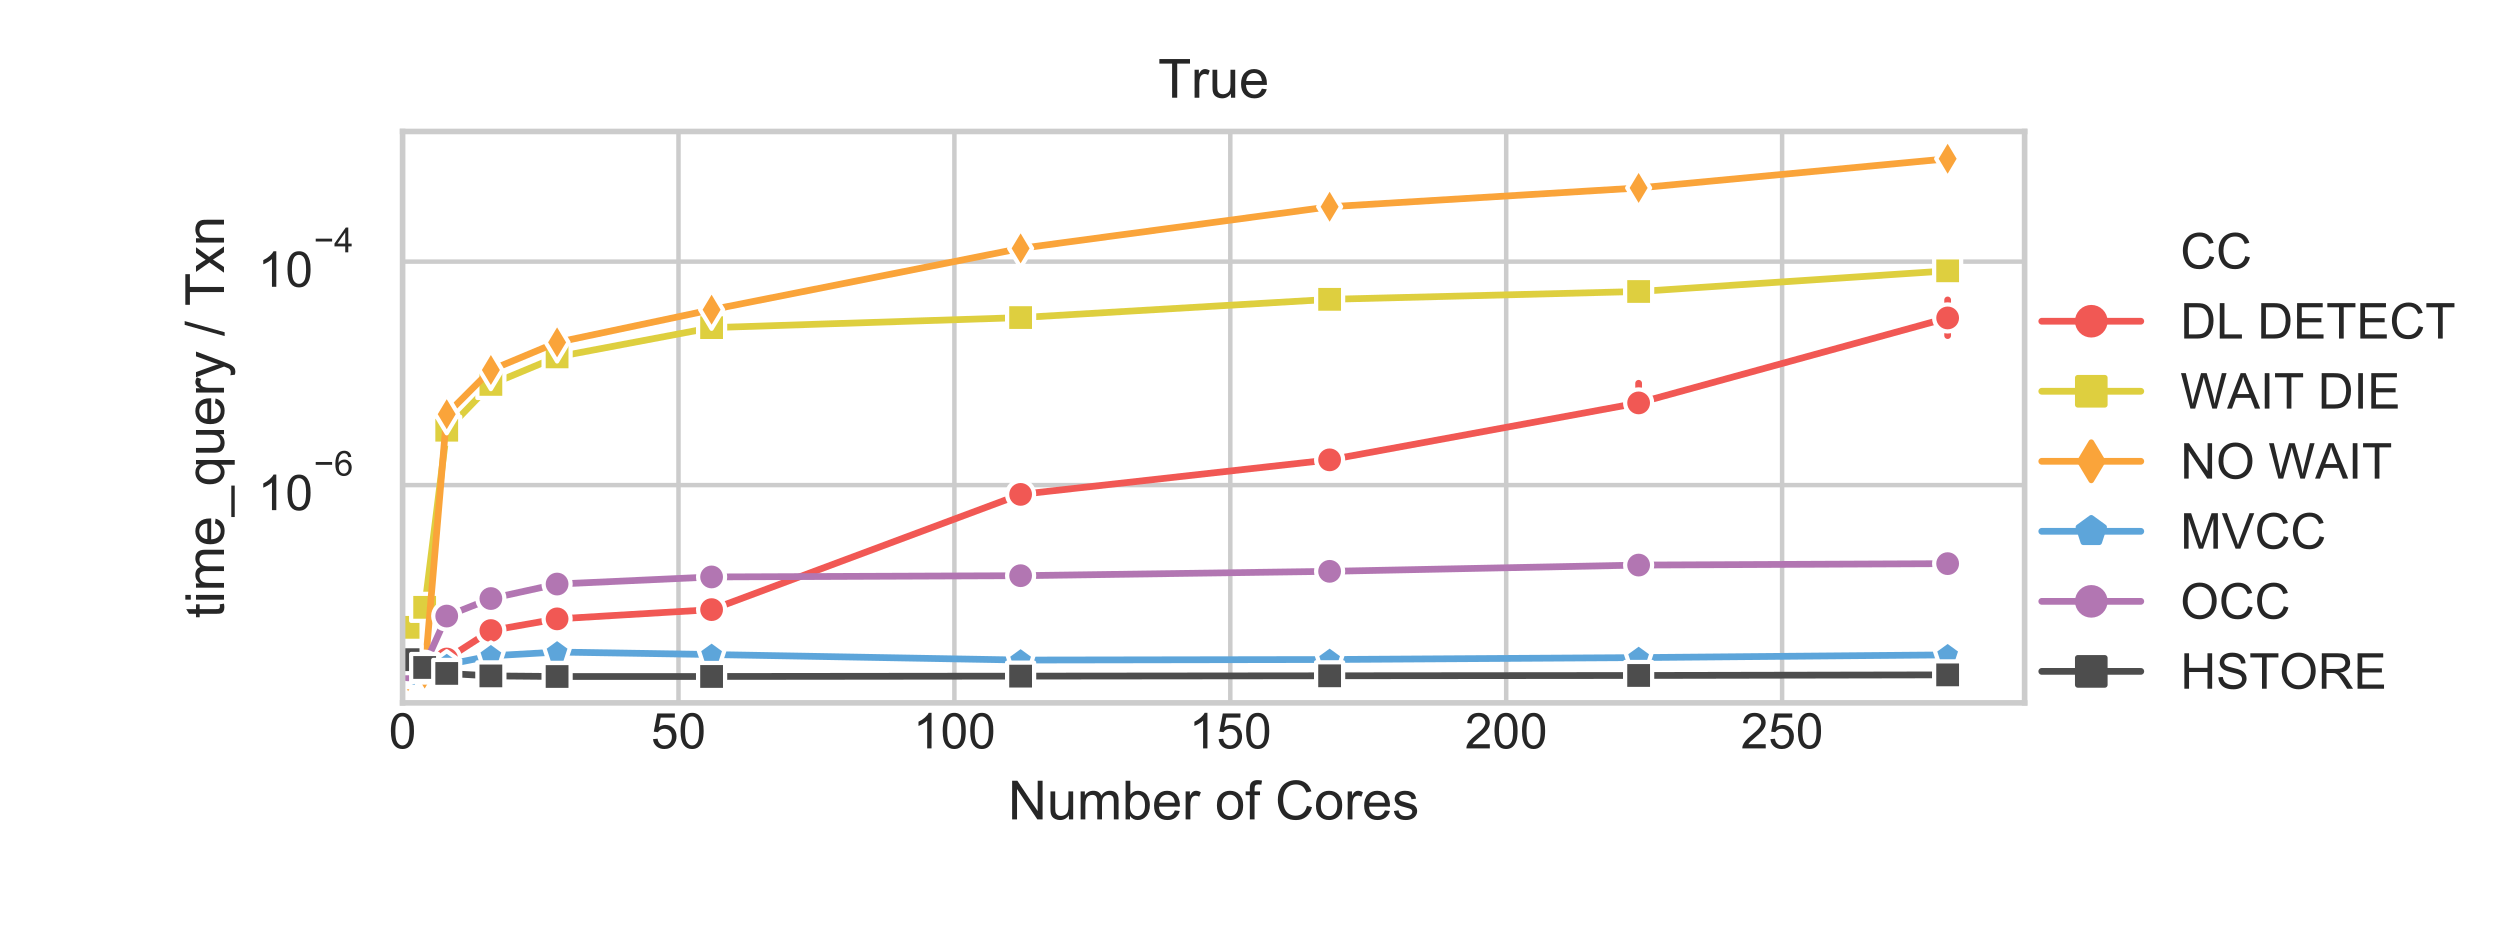 <?xml version="1.0" encoding="utf-8" standalone="no"?>
<!DOCTYPE svg PUBLIC "-//W3C//DTD SVG 1.1//EN"
  "http://www.w3.org/Graphics/SVG/1.1/DTD/svg11.dtd">
<!-- Created with matplotlib (https://matplotlib.org/) -->
<svg height="165.6pt" version="1.1" viewBox="0 0 444.375 165.6" width="444.375pt" xmlns="http://www.w3.org/2000/svg" xmlns:xlink="http://www.w3.org/1999/xlink">
 <defs>
  <style type="text/css">
*{stroke-linecap:butt;stroke-linejoin:round;}
  </style>
 </defs>
 <g id="figure_1">
  <g id="patch_1">
   <path d="M 0 165.6 
L 444.375 165.6 
L 444.375 0 
L 0 0 
z
" style="fill:#ffffff;"/>
  </g>
  <g id="axes_1">
   <g id="patch_2">
    <path d="M 71.56 124.932 
L 359.876 124.932 
L 359.876 23.368 
L 71.56 23.368 
z
" style="fill:#ffffff;"/>
   </g>
   <g id="matplotlib.axis_1">
    <g id="xtick_1">
     <g id="line2d_1">
      <path clip-path="url(#p00f08b8776)" d="M 71.56 124.932 
L 71.56 23.368 
" style="fill:none;stroke:#cccccc;stroke-linecap:round;stroke-width:0.8;"/>
     </g>
     <g id="text_1">
      <!-- 0 -->
      <defs>
       <path d="M 4.156 35.297 
Q 4.156 48 6.766 55.734 
Q 9.375 63.484 14.516 67.672 
Q 19.672 71.875 27.484 71.875 
Q 33.25 71.875 37.594 69.547 
Q 41.938 67.234 44.766 62.859 
Q 47.609 58.5 49.219 52.219 
Q 50.828 45.953 50.828 35.297 
Q 50.828 22.703 48.234 14.969 
Q 45.656 7.234 40.5 3 
Q 35.359 -1.219 27.484 -1.219 
Q 17.141 -1.219 11.234 6.203 
Q 4.156 15.141 4.156 35.297 
z
M 13.188 35.297 
Q 13.188 17.672 17.312 11.828 
Q 21.438 6 27.484 6 
Q 33.547 6 37.672 11.859 
Q 41.797 17.719 41.797 35.297 
Q 41.797 52.984 37.672 58.781 
Q 33.547 64.594 27.391 64.594 
Q 21.344 64.594 17.719 59.469 
Q 13.188 52.938 13.188 35.297 
z
" id="ArialMT-48"/>
      </defs>
      <g style="fill:#262626;" transform="translate(69.113 133.031)scale(0.088 -0.088)">
       <use xlink:href="#ArialMT-48"/>
      </g>
     </g>
    </g>
    <g id="xtick_2">
     <g id="line2d_2">
      <path clip-path="url(#p00f08b8776)" d="M 120.601 124.932 
L 120.601 23.368 
" style="fill:none;stroke:#cccccc;stroke-linecap:round;stroke-width:0.8;"/>
     </g>
     <g id="text_2">
      <!-- 50 -->
      <defs>
       <path d="M 4.156 18.75 
L 13.375 19.531 
Q 14.406 12.797 18.141 9.391 
Q 21.875 6 27.156 6 
Q 33.5 6 37.891 10.781 
Q 42.281 15.578 42.281 23.484 
Q 42.281 31 38.062 35.344 
Q 33.844 39.703 27 39.703 
Q 22.75 39.703 19.328 37.766 
Q 15.922 35.844 13.969 32.766 
L 5.719 33.844 
L 12.641 70.609 
L 48.25 70.609 
L 48.25 62.203 
L 19.672 62.203 
L 15.828 42.969 
Q 22.266 47.469 29.344 47.469 
Q 38.719 47.469 45.156 40.969 
Q 51.609 34.469 51.609 24.266 
Q 51.609 14.547 45.953 7.469 
Q 39.062 -1.219 27.156 -1.219 
Q 17.391 -1.219 11.203 4.25 
Q 5.031 9.719 4.156 18.75 
z
" id="ArialMT-53"/>
      </defs>
      <g style="fill:#262626;" transform="translate(115.708 133.031)scale(0.088 -0.088)">
       <use xlink:href="#ArialMT-53"/>
       <use x="55.615" xlink:href="#ArialMT-48"/>
      </g>
     </g>
    </g>
    <g id="xtick_3">
     <g id="line2d_3">
      <path clip-path="url(#p00f08b8776)" d="M 169.643 124.932 
L 169.643 23.368 
" style="fill:none;stroke:#cccccc;stroke-linecap:round;stroke-width:0.8;"/>
     </g>
     <g id="text_3">
      <!-- 100 -->
      <defs>
       <path d="M 37.25 0 
L 28.469 0 
L 28.469 56 
Q 25.297 52.984 20.141 49.953 
Q 14.984 46.922 10.891 45.406 
L 10.891 53.906 
Q 18.266 57.375 23.781 62.297 
Q 29.297 67.234 31.594 71.875 
L 37.25 71.875 
z
" id="ArialMT-49"/>
      </defs>
      <g style="fill:#262626;" transform="translate(162.303 133.031)scale(0.088 -0.088)">
       <use xlink:href="#ArialMT-49"/>
       <use x="55.615" xlink:href="#ArialMT-48"/>
       <use x="111.23" xlink:href="#ArialMT-48"/>
      </g>
     </g>
    </g>
    <g id="xtick_4">
     <g id="line2d_4">
      <path clip-path="url(#p00f08b8776)" d="M 218.685 124.932 
L 218.685 23.368 
" style="fill:none;stroke:#cccccc;stroke-linecap:round;stroke-width:0.8;"/>
     </g>
     <g id="text_4">
      <!-- 150 -->
      <g style="fill:#262626;" transform="translate(211.345 133.031)scale(0.088 -0.088)">
       <use xlink:href="#ArialMT-49"/>
       <use x="55.615" xlink:href="#ArialMT-53"/>
       <use x="111.23" xlink:href="#ArialMT-48"/>
      </g>
     </g>
    </g>
    <g id="xtick_5">
     <g id="line2d_5">
      <path clip-path="url(#p00f08b8776)" d="M 267.727 124.932 
L 267.727 23.368 
" style="fill:none;stroke:#cccccc;stroke-linecap:round;stroke-width:0.8;"/>
     </g>
     <g id="text_5">
      <!-- 200 -->
      <defs>
       <path d="M 50.344 8.453 
L 50.344 0 
L 3.031 0 
Q 2.938 3.172 4.047 6.109 
Q 5.859 10.938 9.828 15.625 
Q 13.812 20.312 21.344 26.469 
Q 33.016 36.031 37.109 41.625 
Q 41.219 47.219 41.219 52.203 
Q 41.219 57.422 37.469 61 
Q 33.734 64.594 27.734 64.594 
Q 21.391 64.594 17.578 60.781 
Q 13.766 56.984 13.719 50.25 
L 4.688 51.172 
Q 5.609 61.281 11.656 66.578 
Q 17.719 71.875 27.938 71.875 
Q 38.234 71.875 44.234 66.156 
Q 50.25 60.453 50.25 52 
Q 50.25 47.703 48.484 43.547 
Q 46.734 39.406 42.656 34.812 
Q 38.578 30.219 29.109 22.219 
Q 21.188 15.578 18.938 13.203 
Q 16.703 10.844 15.234 8.453 
z
" id="ArialMT-50"/>
      </defs>
      <g style="fill:#262626;" transform="translate(260.386 133.031)scale(0.088 -0.088)">
       <use xlink:href="#ArialMT-50"/>
       <use x="55.615" xlink:href="#ArialMT-48"/>
       <use x="111.23" xlink:href="#ArialMT-48"/>
      </g>
     </g>
    </g>
    <g id="xtick_6">
     <g id="line2d_6">
      <path clip-path="url(#p00f08b8776)" d="M 316.769 124.932 
L 316.769 23.368 
" style="fill:none;stroke:#cccccc;stroke-linecap:round;stroke-width:0.8;"/>
     </g>
     <g id="text_6">
      <!-- 250 -->
      <g style="fill:#262626;" transform="translate(309.428 133.031)scale(0.088 -0.088)">
       <use xlink:href="#ArialMT-50"/>
       <use x="55.615" xlink:href="#ArialMT-53"/>
       <use x="111.23" xlink:href="#ArialMT-48"/>
      </g>
     </g>
    </g>
    <g id="text_7">
     <!-- Number of Cores -->
     <defs>
      <path d="M 7.625 0 
L 7.625 71.578 
L 17.328 71.578 
L 54.938 15.375 
L 54.938 71.578 
L 64.016 71.578 
L 64.016 0 
L 54.297 0 
L 16.703 56.25 
L 16.703 0 
z
" id="ArialMT-78"/>
      <path d="M 40.578 0 
L 40.578 7.625 
Q 34.516 -1.172 24.125 -1.172 
Q 19.531 -1.172 15.547 0.578 
Q 11.578 2.344 9.641 5 
Q 7.719 7.672 6.938 11.531 
Q 6.391 14.109 6.391 19.734 
L 6.391 51.859 
L 15.188 51.859 
L 15.188 23.094 
Q 15.188 16.219 15.719 13.812 
Q 16.547 10.359 19.234 8.375 
Q 21.922 6.391 25.875 6.391 
Q 29.828 6.391 33.297 8.422 
Q 36.766 10.453 38.203 13.938 
Q 39.656 17.438 39.656 24.078 
L 39.656 51.859 
L 48.438 51.859 
L 48.438 0 
z
" id="ArialMT-117"/>
      <path d="M 6.594 0 
L 6.594 51.859 
L 14.453 51.859 
L 14.453 44.578 
Q 16.891 48.391 20.938 50.703 
Q 25 53.031 30.172 53.031 
Q 35.938 53.031 39.625 50.641 
Q 43.312 48.25 44.828 43.953 
Q 50.984 53.031 60.844 53.031 
Q 68.562 53.031 72.703 48.75 
Q 76.859 44.484 76.859 35.594 
L 76.859 0 
L 68.109 0 
L 68.109 32.672 
Q 68.109 37.938 67.25 40.25 
Q 66.406 42.578 64.156 43.984 
Q 61.922 45.406 58.891 45.406 
Q 53.422 45.406 49.797 41.766 
Q 46.188 38.141 46.188 30.125 
L 46.188 0 
L 37.406 0 
L 37.406 33.688 
Q 37.406 39.547 35.25 42.469 
Q 33.109 45.406 28.219 45.406 
Q 24.516 45.406 21.359 43.453 
Q 18.219 41.5 16.797 37.734 
Q 15.375 33.984 15.375 26.906 
L 15.375 0 
z
" id="ArialMT-109"/>
      <path d="M 14.703 0 
L 6.547 0 
L 6.547 71.578 
L 15.328 71.578 
L 15.328 46.047 
Q 20.906 53.031 29.547 53.031 
Q 34.328 53.031 38.594 51.094 
Q 42.875 49.172 45.625 45.672 
Q 48.391 42.188 49.953 37.25 
Q 51.516 32.328 51.516 26.703 
Q 51.516 13.375 44.922 6.094 
Q 38.328 -1.172 29.109 -1.172 
Q 19.922 -1.172 14.703 6.5 
z
M 14.594 26.312 
Q 14.594 17 17.141 12.844 
Q 21.297 6.062 28.375 6.062 
Q 34.125 6.062 38.328 11.062 
Q 42.531 16.062 42.531 25.984 
Q 42.531 36.141 38.5 40.969 
Q 34.469 45.797 28.766 45.797 
Q 23 45.797 18.797 40.797 
Q 14.594 35.797 14.594 26.312 
z
" id="ArialMT-98"/>
      <path d="M 42.094 16.703 
L 51.172 15.578 
Q 49.031 7.625 43.219 3.219 
Q 37.406 -1.172 28.375 -1.172 
Q 17 -1.172 10.328 5.828 
Q 3.656 12.844 3.656 25.484 
Q 3.656 38.578 10.391 45.797 
Q 17.141 53.031 27.875 53.031 
Q 38.281 53.031 44.875 45.953 
Q 51.469 38.875 51.469 26.031 
Q 51.469 25.25 51.422 23.688 
L 12.75 23.688 
Q 13.234 15.141 17.578 10.594 
Q 21.922 6.062 28.422 6.062 
Q 33.25 6.062 36.672 8.594 
Q 40.094 11.141 42.094 16.703 
z
M 13.234 30.906 
L 42.188 30.906 
Q 41.609 37.453 38.875 40.719 
Q 34.672 45.797 27.984 45.797 
Q 21.922 45.797 17.797 41.75 
Q 13.672 37.703 13.234 30.906 
z
" id="ArialMT-101"/>
      <path d="M 6.5 0 
L 6.5 51.859 
L 14.406 51.859 
L 14.406 44 
Q 17.438 49.516 20 51.266 
Q 22.562 53.031 25.641 53.031 
Q 30.078 53.031 34.672 50.203 
L 31.641 42.047 
Q 28.422 43.953 25.203 43.953 
Q 22.312 43.953 20.016 42.219 
Q 17.719 40.484 16.75 37.406 
Q 15.281 32.719 15.281 27.156 
L 15.281 0 
z
" id="ArialMT-114"/>
      <path id="ArialMT-32"/>
      <path d="M 3.328 25.922 
Q 3.328 40.328 11.328 47.266 
Q 18.016 53.031 27.641 53.031 
Q 38.328 53.031 45.109 46.016 
Q 51.906 39.016 51.906 26.656 
Q 51.906 16.656 48.906 10.906 
Q 45.906 5.172 40.156 2 
Q 34.422 -1.172 27.641 -1.172 
Q 16.75 -1.172 10.031 5.812 
Q 3.328 12.797 3.328 25.922 
z
M 12.359 25.922 
Q 12.359 15.969 16.703 11.016 
Q 21.047 6.062 27.641 6.062 
Q 34.188 6.062 38.531 11.031 
Q 42.875 16.016 42.875 26.219 
Q 42.875 35.844 38.5 40.797 
Q 34.125 45.75 27.641 45.75 
Q 21.047 45.75 16.703 40.812 
Q 12.359 35.891 12.359 25.922 
z
" id="ArialMT-111"/>
      <path d="M 8.688 0 
L 8.688 45.016 
L 0.922 45.016 
L 0.922 51.859 
L 8.688 51.859 
L 8.688 57.375 
Q 8.688 62.594 9.625 65.141 
Q 10.891 68.562 14.078 70.672 
Q 17.281 72.797 23.047 72.797 
Q 26.766 72.797 31.25 71.922 
L 29.938 64.266 
Q 27.203 64.75 24.75 64.75 
Q 20.75 64.75 19.094 63.031 
Q 17.438 61.328 17.438 56.641 
L 17.438 51.859 
L 27.547 51.859 
L 27.547 45.016 
L 17.438 45.016 
L 17.438 0 
z
" id="ArialMT-102"/>
      <path d="M 58.797 25.094 
L 68.266 22.703 
Q 65.281 11.031 57.547 4.906 
Q 49.812 -1.219 38.625 -1.219 
Q 27.047 -1.219 19.797 3.484 
Q 12.547 8.203 8.766 17.141 
Q 4.984 26.078 4.984 36.328 
Q 4.984 47.516 9.25 55.828 
Q 13.531 64.156 21.406 68.469 
Q 29.297 72.797 38.766 72.797 
Q 49.516 72.797 56.828 67.328 
Q 64.156 61.859 67.047 51.953 
L 57.719 49.75 
Q 55.219 57.562 50.484 61.125 
Q 45.75 64.703 38.578 64.703 
Q 30.328 64.703 24.781 60.734 
Q 19.234 56.781 16.984 50.109 
Q 14.75 43.453 14.75 36.375 
Q 14.75 27.25 17.406 20.438 
Q 20.062 13.625 25.672 10.25 
Q 31.297 6.891 37.844 6.891 
Q 45.797 6.891 51.312 11.469 
Q 56.844 16.062 58.797 25.094 
z
" id="ArialMT-67"/>
      <path d="M 3.078 15.484 
L 11.766 16.844 
Q 12.5 11.625 15.844 8.844 
Q 19.188 6.062 25.203 6.062 
Q 31.25 6.062 34.172 8.516 
Q 37.109 10.984 37.109 14.312 
Q 37.109 17.281 34.516 19 
Q 32.719 20.172 25.531 21.969 
Q 15.875 24.422 12.141 26.203 
Q 8.406 27.984 6.469 31.125 
Q 4.547 34.281 4.547 38.094 
Q 4.547 41.547 6.125 44.5 
Q 7.719 47.469 10.453 49.422 
Q 12.5 50.922 16.031 51.969 
Q 19.578 53.031 23.641 53.031 
Q 29.734 53.031 34.344 51.266 
Q 38.969 49.516 41.156 46.5 
Q 43.359 43.5 44.188 38.484 
L 35.594 37.312 
Q 35.016 41.312 32.203 43.547 
Q 29.391 45.797 24.266 45.797 
Q 18.219 45.797 15.625 43.797 
Q 13.031 41.797 13.031 39.109 
Q 13.031 37.406 14.109 36.031 
Q 15.188 34.625 17.484 33.688 
Q 18.797 33.203 25.25 31.453 
Q 34.578 28.953 38.25 27.359 
Q 41.938 25.781 44.031 22.75 
Q 46.141 19.734 46.141 15.234 
Q 46.141 10.844 43.578 6.953 
Q 41.016 3.078 36.172 0.953 
Q 31.344 -1.172 25.25 -1.172 
Q 15.141 -1.172 9.844 3.031 
Q 4.547 7.234 3.078 15.484 
z
" id="ArialMT-115"/>
     </defs>
     <g style="fill:#262626;" transform="translate(179.174 145.651)scale(0.096 -0.096)">
      <use xlink:href="#ArialMT-78"/>
      <use x="72.217" xlink:href="#ArialMT-117"/>
      <use x="127.832" xlink:href="#ArialMT-109"/>
      <use x="211.133" xlink:href="#ArialMT-98"/>
      <use x="266.748" xlink:href="#ArialMT-101"/>
      <use x="322.363" xlink:href="#ArialMT-114"/>
      <use x="355.664" xlink:href="#ArialMT-32"/>
      <use x="383.447" xlink:href="#ArialMT-111"/>
      <use x="439.062" xlink:href="#ArialMT-102"/>
      <use x="466.846" xlink:href="#ArialMT-32"/>
      <use x="494.629" xlink:href="#ArialMT-67"/>
      <use x="566.846" xlink:href="#ArialMT-111"/>
      <use x="622.461" xlink:href="#ArialMT-114"/>
      <use x="655.762" xlink:href="#ArialMT-101"/>
      <use x="711.377" xlink:href="#ArialMT-115"/>
     </g>
    </g>
   </g>
   <g id="matplotlib.axis_2">
    <g id="ytick_1">
     <g id="line2d_7">
      <path clip-path="url(#p00f08b8776)" d="M 71.56 86.229 
L 359.876 86.229 
" style="fill:none;stroke:#cccccc;stroke-linecap:round;stroke-width:0.8;"/>
     </g>
     <g id="text_8">
      <!-- $\mathdefault{10^{-6}}$ -->
      <defs>
       <path d="M 52.828 31.203 
L 5.562 31.203 
L 5.562 39.406 
L 52.828 39.406 
z
" id="ArialMT-8722"/>
       <path d="M 49.75 54.047 
L 41.016 53.375 
Q 39.844 58.547 37.703 60.891 
Q 34.125 64.656 28.906 64.656 
Q 24.703 64.656 21.531 62.312 
Q 17.391 59.281 14.984 53.469 
Q 12.594 47.656 12.5 36.922 
Q 15.672 41.75 20.266 44.094 
Q 24.859 46.438 29.891 46.438 
Q 38.672 46.438 44.844 39.969 
Q 51.031 33.5 51.031 23.25 
Q 51.031 16.5 48.125 10.719 
Q 45.219 4.938 40.141 1.859 
Q 35.062 -1.219 28.609 -1.219 
Q 17.625 -1.219 10.688 6.859 
Q 3.766 14.938 3.766 33.5 
Q 3.766 54.25 11.422 63.672 
Q 18.109 71.875 29.438 71.875 
Q 37.891 71.875 43.281 67.141 
Q 48.688 62.406 49.75 54.047 
z
M 13.875 23.188 
Q 13.875 18.656 15.797 14.5 
Q 17.719 10.359 21.188 8.172 
Q 24.656 6 28.469 6 
Q 34.031 6 38.031 10.484 
Q 42.047 14.984 42.047 22.703 
Q 42.047 30.125 38.078 34.391 
Q 34.125 38.672 28.125 38.672 
Q 22.172 38.672 18.016 34.391 
Q 13.875 30.125 13.875 23.188 
z
" id="ArialMT-54"/>
      </defs>
      <g style="fill:#262626;" transform="translate(45.836 90.766)scale(0.088 -0.088)">
       <use transform="translate(0 0.994)" xlink:href="#ArialMT-49"/>
       <use transform="translate(55.615 0.994)" xlink:href="#ArialMT-48"/>
       <use transform="translate(112.973 70.688)scale(0.7)" xlink:href="#ArialMT-8722"/>
       <use transform="translate(153.852 70.688)scale(0.7)" xlink:href="#ArialMT-54"/>
      </g>
     </g>
    </g>
    <g id="ytick_2">
     <g id="line2d_8">
      <path clip-path="url(#p00f08b8776)" d="M 71.56 46.506 
L 359.876 46.506 
" style="fill:none;stroke:#cccccc;stroke-linecap:round;stroke-width:0.8;"/>
     </g>
     <g id="text_9">
      <!-- $\mathdefault{10^{-4}}$ -->
      <defs>
       <path d="M 32.328 0 
L 32.328 17.141 
L 1.266 17.141 
L 1.266 25.203 
L 33.938 71.578 
L 41.109 71.578 
L 41.109 25.203 
L 50.781 25.203 
L 50.781 17.141 
L 41.109 17.141 
L 41.109 0 
z
M 32.328 25.203 
L 32.328 57.469 
L 9.906 25.203 
z
" id="ArialMT-52"/>
      </defs>
      <g style="fill:#262626;" transform="translate(45.836 51)scale(0.088 -0.088)">
       <use transform="translate(0 0.202)" xlink:href="#ArialMT-49"/>
       <use transform="translate(55.615 0.202)" xlink:href="#ArialMT-48"/>
       <use transform="translate(112.973 69.895)scale(0.7)" xlink:href="#ArialMT-8722"/>
       <use transform="translate(153.852 69.895)scale(0.7)" xlink:href="#ArialMT-52"/>
      </g>
     </g>
    </g>
    <g id="text_10">
     <!-- time_query / Txn -->
     <defs>
      <path d="M 25.781 7.859 
L 27.047 0.094 
Q 23.344 -0.688 20.406 -0.688 
Q 15.625 -0.688 12.984 0.828 
Q 10.359 2.344 9.281 4.812 
Q 8.203 7.281 8.203 15.188 
L 8.203 45.016 
L 1.766 45.016 
L 1.766 51.859 
L 8.203 51.859 
L 8.203 64.703 
L 16.938 69.969 
L 16.938 51.859 
L 25.781 51.859 
L 25.781 45.016 
L 16.938 45.016 
L 16.938 14.703 
Q 16.938 10.938 17.406 9.859 
Q 17.875 8.797 18.922 8.156 
Q 19.969 7.516 21.922 7.516 
Q 23.391 7.516 25.781 7.859 
z
" id="ArialMT-116"/>
      <path d="M 6.641 61.469 
L 6.641 71.578 
L 15.438 71.578 
L 15.438 61.469 
z
M 6.641 0 
L 6.641 51.859 
L 15.438 51.859 
L 15.438 0 
z
" id="ArialMT-105"/>
      <path d="M -1.516 -19.875 
L -1.516 -13.531 
L 56.734 -13.531 
L 56.734 -19.875 
z
" id="ArialMT-95"/>
      <path d="M 39.656 -19.875 
L 39.656 5.516 
Q 37.594 2.641 33.906 0.734 
Q 30.219 -1.172 26.078 -1.172 
Q 16.844 -1.172 10.172 6.203 
Q 3.516 13.578 3.516 26.422 
Q 3.516 34.234 6.219 40.422 
Q 8.938 46.625 14.078 49.828 
Q 19.234 53.031 25.391 53.031 
Q 35.016 53.031 40.531 44.922 
L 40.531 51.859 
L 48.438 51.859 
L 48.438 -19.875 
z
M 12.547 26.078 
Q 12.547 16.062 16.75 11.062 
Q 20.953 6.062 26.812 6.062 
Q 32.422 6.062 36.469 10.812 
Q 40.531 15.578 40.531 25.297 
Q 40.531 35.641 36.25 40.859 
Q 31.984 46.094 26.219 46.094 
Q 20.516 46.094 16.531 41.234 
Q 12.547 36.375 12.547 26.078 
z
" id="ArialMT-113"/>
      <path d="M 6.203 -19.969 
L 5.219 -11.719 
Q 8.109 -12.5 10.25 -12.5 
Q 13.188 -12.5 14.938 -11.516 
Q 16.703 -10.547 17.828 -8.797 
Q 18.656 -7.469 20.516 -2.25 
Q 20.75 -1.516 21.297 -0.094 
L 1.609 51.859 
L 11.078 51.859 
L 21.875 21.828 
Q 23.969 16.109 25.641 9.812 
Q 27.156 15.875 29.25 21.625 
L 40.328 51.859 
L 49.125 51.859 
L 29.391 -0.875 
Q 26.219 -9.422 24.469 -12.641 
Q 22.125 -17 19.094 -19.016 
Q 16.062 -21.047 11.859 -21.047 
Q 9.328 -21.047 6.203 -19.969 
z
" id="ArialMT-121"/>
      <path d="M 0 -1.219 
L 20.75 72.797 
L 27.781 72.797 
L 7.078 -1.219 
z
" id="ArialMT-47"/>
      <path d="M 25.922 0 
L 25.922 63.141 
L 2.344 63.141 
L 2.344 71.578 
L 59.078 71.578 
L 59.078 63.141 
L 35.406 63.141 
L 35.406 0 
z
" id="ArialMT-84"/>
      <path d="M 0.734 0 
L 19.672 26.953 
L 2.156 51.859 
L 13.141 51.859 
L 21.094 39.703 
Q 23.344 36.234 24.703 33.891 
Q 26.859 37.109 28.656 39.594 
L 37.406 51.859 
L 47.906 51.859 
L 29.984 27.438 
L 49.266 0 
L 38.484 0 
L 27.828 16.109 
L 25 20.453 
L 11.375 0 
z
" id="ArialMT-120"/>
      <path d="M 6.594 0 
L 6.594 51.859 
L 14.5 51.859 
L 14.5 44.484 
Q 20.219 53.031 31 53.031 
Q 35.688 53.031 39.625 51.344 
Q 43.562 49.656 45.516 46.922 
Q 47.469 44.188 48.25 40.438 
Q 48.734 37.984 48.734 31.891 
L 48.734 0 
L 39.938 0 
L 39.938 31.547 
Q 39.938 36.922 38.906 39.578 
Q 37.891 42.234 35.281 43.812 
Q 32.672 45.406 29.156 45.406 
Q 23.531 45.406 19.453 41.844 
Q 15.375 38.281 15.375 28.328 
L 15.375 0 
z
" id="ArialMT-110"/>
     </defs>
     <g style="fill:#262626;" transform="translate(39.815 109.894)rotate(-90)scale(0.096 -0.096)">
      <use xlink:href="#ArialMT-116"/>
      <use x="27.783" xlink:href="#ArialMT-105"/>
      <use x="50" xlink:href="#ArialMT-109"/>
      <use x="133.301" xlink:href="#ArialMT-101"/>
      <use x="188.916" xlink:href="#ArialMT-95"/>
      <use x="244.531" xlink:href="#ArialMT-113"/>
      <use x="300.146" xlink:href="#ArialMT-117"/>
      <use x="355.762" xlink:href="#ArialMT-101"/>
      <use x="411.377" xlink:href="#ArialMT-114"/>
      <use x="444.678" xlink:href="#ArialMT-121"/>
      <use x="494.678" xlink:href="#ArialMT-32"/>
      <use x="522.461" xlink:href="#ArialMT-47"/>
      <use x="550.244" xlink:href="#ArialMT-32"/>
      <use x="578.012" xlink:href="#ArialMT-84"/>
      <use x="639.096" xlink:href="#ArialMT-120"/>
      <use x="689.096" xlink:href="#ArialMT-110"/>
     </g>
    </g>
   </g>
   <g id="LineCollection_1">
    <path clip-path="url(#p00f08b8776)" d="M 72.54 117.451 
L 72.54 116.661 
" style="fill:none;stroke:#f15854;stroke-linecap:round;stroke-width:1.2;"/>
    <path clip-path="url(#p00f08b8776)" d="M 75.483 119.98 
L 75.483 119.944 
" style="fill:none;stroke:#f15854;stroke-linecap:round;stroke-width:1.2;"/>
    <path clip-path="url(#p00f08b8776)" d="M 79.406 117.301 
L 79.406 116.926 
" style="fill:none;stroke:#f15854;stroke-linecap:round;stroke-width:1.2;"/>
    <path clip-path="url(#p00f08b8776)" d="M 87.253 112.22 
L 87.253 111.774 
" style="fill:none;stroke:#f15854;stroke-linecap:round;stroke-width:1.2;"/>
    <path clip-path="url(#p00f08b8776)" d="M 99.023 110.1 
L 99.023 109.833 
" style="fill:none;stroke:#f15854;stroke-linecap:round;stroke-width:1.2;"/>
    <path clip-path="url(#p00f08b8776)" d="M 126.486 108.406 
L 126.486 108.296 
" style="fill:none;stroke:#f15854;stroke-linecap:round;stroke-width:1.2;"/>
    <path clip-path="url(#p00f08b8776)" d="M 181.413 88.346 
L 181.413 87.817 
" style="fill:none;stroke:#f15854;stroke-linecap:round;stroke-width:1.2;"/>
    <path clip-path="url(#p00f08b8776)" d="M 236.34 81.999 
L 236.34 81.648 
" style="fill:none;stroke:#f15854;stroke-linecap:round;stroke-width:1.2;"/>
    <path clip-path="url(#p00f08b8776)" d="M 291.267 73.627 
L 291.267 68.128 
" style="fill:none;stroke:#f15854;stroke-linecap:round;stroke-width:1.2;"/>
    <path clip-path="url(#p00f08b8776)" d="M 346.194 59.654 
L 346.194 53.314 
" style="fill:none;stroke:#f15854;stroke-linecap:round;stroke-width:1.2;"/>
   </g>
   <g id="LineCollection_2">
    <path clip-path="url(#p00f08b8776)" d="M 72.54 111.519 
L 72.54 111.474 
" style="fill:none;stroke:#decf3f;stroke-linecap:round;stroke-width:1.2;"/>
    <path clip-path="url(#p00f08b8776)" d="M 75.483 107.976 
L 75.483 107.385 
" style="fill:none;stroke:#decf3f;stroke-linecap:round;stroke-width:1.2;"/>
    <path clip-path="url(#p00f08b8776)" d="M 79.406 76.483 
L 79.406 76.42 
" style="fill:none;stroke:#decf3f;stroke-linecap:round;stroke-width:1.2;"/>
    <path clip-path="url(#p00f08b8776)" d="M 87.253 68.348 
L 87.253 68.312 
" style="fill:none;stroke:#decf3f;stroke-linecap:round;stroke-width:1.2;"/>
    <path clip-path="url(#p00f08b8776)" d="M 99.023 63.444 
L 99.023 63.43 
" style="fill:none;stroke:#decf3f;stroke-linecap:round;stroke-width:1.2;"/>
    <path clip-path="url(#p00f08b8776)" d="M 126.486 58.246 
L 126.486 58.229 
" style="fill:none;stroke:#decf3f;stroke-linecap:round;stroke-width:1.2;"/>
    <path clip-path="url(#p00f08b8776)" d="M 181.413 56.637 
L 181.413 56.43 
" style="fill:none;stroke:#decf3f;stroke-linecap:round;stroke-width:1.2;"/>
    <path clip-path="url(#p00f08b8776)" d="M 236.34 53.349 
L 236.34 52.878 
" style="fill:none;stroke:#decf3f;stroke-linecap:round;stroke-width:1.2;"/>
    <path clip-path="url(#p00f08b8776)" d="M 291.267 51.847 
L 291.267 51.002 
" style="fill:none;stroke:#decf3f;stroke-linecap:round;stroke-width:1.2;"/>
    <path clip-path="url(#p00f08b8776)" d="M 346.194 48.586 
L 346.194 48.099 
" style="fill:none;stroke:#decf3f;stroke-linecap:round;stroke-width:1.2;"/>
   </g>
   <g id="LineCollection_3">
    <path clip-path="url(#p00f08b8776)" d="M 72.54 120.315 
L 72.54 120.173 
" style="fill:none;stroke:#faa43a;stroke-linecap:round;stroke-width:1.2;"/>
    <path clip-path="url(#p00f08b8776)" d="M 75.483 119.759 
L 75.483 119.721 
" style="fill:none;stroke:#faa43a;stroke-linecap:round;stroke-width:1.2;"/>
    <path clip-path="url(#p00f08b8776)" d="M 79.406 73.682 
L 79.406 73.609 
" style="fill:none;stroke:#faa43a;stroke-linecap:round;stroke-width:1.2;"/>
    <path clip-path="url(#p00f08b8776)" d="M 87.253 65.794 
L 87.253 65.737 
" style="fill:none;stroke:#faa43a;stroke-linecap:round;stroke-width:1.2;"/>
    <path clip-path="url(#p00f08b8776)" d="M 99.023 60.86 
L 99.023 60.857 
" style="fill:none;stroke:#faa43a;stroke-linecap:round;stroke-width:1.2;"/>
    <path clip-path="url(#p00f08b8776)" d="M 126.486 55.049 
L 126.486 55.048 
" style="fill:none;stroke:#faa43a;stroke-linecap:round;stroke-width:1.2;"/>
    <path clip-path="url(#p00f08b8776)" d="M 181.413 44.159 
L 181.413 43.53 
" style="fill:none;stroke:#faa43a;stroke-linecap:round;stroke-width:1.2;"/>
    <path clip-path="url(#p00f08b8776)" d="M 236.34 37.611 
L 236.34 36.676 
" style="fill:none;stroke:#faa43a;stroke-linecap:round;stroke-width:1.2;"/>
    <path clip-path="url(#p00f08b8776)" d="M 291.267 33.419 
L 291.267 31.997 
" style="fill:none;stroke:#faa43a;stroke-linecap:round;stroke-width:1.2;"/>
    <path clip-path="url(#p00f08b8776)" d="M 346.194 28.957 
L 346.194 27.985 
" style="fill:none;stroke:#faa43a;stroke-linecap:round;stroke-width:1.2;"/>
   </g>
   <g id="LineCollection_4">
    <path clip-path="url(#p00f08b8776)" d="M 72.54 120.248 
L 72.54 120.16 
" style="fill:none;stroke:#5da5da;stroke-linecap:round;stroke-width:1.2;"/>
    <path clip-path="url(#p00f08b8776)" d="M 75.483 119.437 
L 75.483 119.341 
" style="fill:none;stroke:#5da5da;stroke-linecap:round;stroke-width:1.2;"/>
    <path clip-path="url(#p00f08b8776)" d="M 79.406 118.172 
L 79.406 118.099 
" style="fill:none;stroke:#5da5da;stroke-linecap:round;stroke-width:1.2;"/>
    <path clip-path="url(#p00f08b8776)" d="M 87.253 116.618 
L 87.253 116.575 
" style="fill:none;stroke:#5da5da;stroke-linecap:round;stroke-width:1.2;"/>
    <path clip-path="url(#p00f08b8776)" d="M 99.023 115.919 
L 99.023 115.87 
" style="fill:none;stroke:#5da5da;stroke-linecap:round;stroke-width:1.2;"/>
    <path clip-path="url(#p00f08b8776)" d="M 126.486 116.343 
L 126.486 116.304 
" style="fill:none;stroke:#5da5da;stroke-linecap:round;stroke-width:1.2;"/>
    <path clip-path="url(#p00f08b8776)" d="M 181.413 117.389 
L 181.413 117.323 
" style="fill:none;stroke:#5da5da;stroke-linecap:round;stroke-width:1.2;"/>
    <path clip-path="url(#p00f08b8776)" d="M 236.34 117.336 
L 236.34 117.227 
" style="fill:none;stroke:#5da5da;stroke-linecap:round;stroke-width:1.2;"/>
    <path clip-path="url(#p00f08b8776)" d="M 291.267 117.03 
L 291.267 116.848 
" style="fill:none;stroke:#5da5da;stroke-linecap:round;stroke-width:1.2;"/>
    <path clip-path="url(#p00f08b8776)" d="M 346.194 116.453 
L 346.194 116.309 
" style="fill:none;stroke:#5da5da;stroke-linecap:round;stroke-width:1.2;"/>
   </g>
   <g id="LineCollection_5">
    <path clip-path="url(#p00f08b8776)" d="M 72.54 119.095 
L 72.54 119.049 
" style="fill:none;stroke:#b276b2;stroke-linecap:round;stroke-width:1.2;"/>
    <path clip-path="url(#p00f08b8776)" d="M 75.483 118.326 
L 75.483 118.193 
" style="fill:none;stroke:#b276b2;stroke-linecap:round;stroke-width:1.2;"/>
    <path clip-path="url(#p00f08b8776)" d="M 79.406 109.607 
L 79.406 109.473 
" style="fill:none;stroke:#b276b2;stroke-linecap:round;stroke-width:1.2;"/>
    <path clip-path="url(#p00f08b8776)" d="M 87.253 106.447 
L 87.253 106.363 
" style="fill:none;stroke:#b276b2;stroke-linecap:round;stroke-width:1.2;"/>
    <path clip-path="url(#p00f08b8776)" d="M 99.023 103.815 
L 99.023 103.707 
" style="fill:none;stroke:#b276b2;stroke-linecap:round;stroke-width:1.2;"/>
    <path clip-path="url(#p00f08b8776)" d="M 126.486 102.579 
L 126.486 102.451 
" style="fill:none;stroke:#b276b2;stroke-linecap:round;stroke-width:1.2;"/>
    <path clip-path="url(#p00f08b8776)" d="M 181.413 102.422 
L 181.413 102.3 
" style="fill:none;stroke:#b276b2;stroke-linecap:round;stroke-width:1.2;"/>
    <path clip-path="url(#p00f08b8776)" d="M 236.34 101.794 
L 236.34 101.429 
" style="fill:none;stroke:#b276b2;stroke-linecap:round;stroke-width:1.2;"/>
    <path clip-path="url(#p00f08b8776)" d="M 291.267 100.968 
L 291.267 100.333 
" style="fill:none;stroke:#b276b2;stroke-linecap:round;stroke-width:1.2;"/>
    <path clip-path="url(#p00f08b8776)" d="M 346.194 100.482 
L 346.194 99.658 
" style="fill:none;stroke:#b276b2;stroke-linecap:round;stroke-width:1.2;"/>
   </g>
   <g id="LineCollection_6">
    <path clip-path="url(#p00f08b8776)" d="M 72.54 117.263 
L 72.54 117.219 
" style="fill:none;stroke:#4d4d4d;stroke-linecap:round;stroke-width:1.2;"/>
    <path clip-path="url(#p00f08b8776)" d="M 75.483 118.664 
L 75.483 118.632 
" style="fill:none;stroke:#4d4d4d;stroke-linecap:round;stroke-width:1.2;"/>
    <path clip-path="url(#p00f08b8776)" d="M 79.406 119.721 
L 79.406 119.596 
" style="fill:none;stroke:#4d4d4d;stroke-linecap:round;stroke-width:1.2;"/>
    <path clip-path="url(#p00f08b8776)" d="M 87.253 120.199 
L 87.253 120.092 
" style="fill:none;stroke:#4d4d4d;stroke-linecap:round;stroke-width:1.2;"/>
    <path clip-path="url(#p00f08b8776)" d="M 99.023 120.253 
L 99.023 120.24 
" style="fill:none;stroke:#4d4d4d;stroke-linecap:round;stroke-width:1.2;"/>
    <path clip-path="url(#p00f08b8776)" d="M 126.486 120.261 
L 126.486 120.243 
" style="fill:none;stroke:#4d4d4d;stroke-linecap:round;stroke-width:1.2;"/>
    <path clip-path="url(#p00f08b8776)" d="M 181.413 120.208 
L 181.413 120.168 
" style="fill:none;stroke:#4d4d4d;stroke-linecap:round;stroke-width:1.2;"/>
    <path clip-path="url(#p00f08b8776)" d="M 236.34 120.158 
L 236.34 120.108 
" style="fill:none;stroke:#4d4d4d;stroke-linecap:round;stroke-width:1.2;"/>
    <path clip-path="url(#p00f08b8776)" d="M 291.267 120.091 
L 291.267 120.061 
" style="fill:none;stroke:#4d4d4d;stroke-linecap:round;stroke-width:1.2;"/>
    <path clip-path="url(#p00f08b8776)" d="M 346.194 119.961 
L 346.194 119.945 
" style="fill:none;stroke:#4d4d4d;stroke-linecap:round;stroke-width:1.2;"/>
   </g>
   <g id="line2d_9">
    <path clip-path="url(#p00f08b8776)" d="M 72.54 117.413 
L 75.483 119.945 
L 79.406 117.138 
L 87.253 112.082 
L 99.023 110.004 
L 126.486 108.359 
L 181.413 87.878 
L 236.34 81.738 
L 291.267 71.617 
L 346.194 56.513 
" style="fill:none;stroke:#f15854;stroke-linecap:round;stroke-width:1.2;"/>
    <defs>
     <path d="M 0 2.4 
C 0.636 2.4 1.247 2.147 1.697 1.697 
C 2.147 1.247 2.4 0.636 2.4 0 
C 2.4 -0.636 2.147 -1.247 1.697 -1.697 
C 1.247 -2.147 0.636 -2.4 0 -2.4 
C -0.636 -2.4 -1.247 -2.147 -1.697 -1.697 
C -2.147 -1.247 -2.4 -0.636 -2.4 0 
C -2.4 0.636 -2.147 1.247 -1.697 1.697 
C -1.247 2.147 -0.636 2.4 0 2.4 
z
" id="m508393fcd1" style="stroke:#ffffff;stroke-width:0.75;"/>
    </defs>
    <g clip-path="url(#p00f08b8776)">
     <use style="fill:#f15854;stroke:#ffffff;stroke-width:0.75;" x="72.54" xlink:href="#m508393fcd1" y="117.413"/>
     <use style="fill:#f15854;stroke:#ffffff;stroke-width:0.75;" x="75.483" xlink:href="#m508393fcd1" y="119.945"/>
     <use style="fill:#f15854;stroke:#ffffff;stroke-width:0.75;" x="79.406" xlink:href="#m508393fcd1" y="117.138"/>
     <use style="fill:#f15854;stroke:#ffffff;stroke-width:0.75;" x="87.253" xlink:href="#m508393fcd1" y="112.082"/>
     <use style="fill:#f15854;stroke:#ffffff;stroke-width:0.75;" x="99.023" xlink:href="#m508393fcd1" y="110.004"/>
     <use style="fill:#f15854;stroke:#ffffff;stroke-width:0.75;" x="126.486" xlink:href="#m508393fcd1" y="108.359"/>
     <use style="fill:#f15854;stroke:#ffffff;stroke-width:0.75;" x="181.413" xlink:href="#m508393fcd1" y="87.878"/>
     <use style="fill:#f15854;stroke:#ffffff;stroke-width:0.75;" x="236.34" xlink:href="#m508393fcd1" y="81.738"/>
     <use style="fill:#f15854;stroke:#ffffff;stroke-width:0.75;" x="291.267" xlink:href="#m508393fcd1" y="71.617"/>
     <use style="fill:#f15854;stroke:#ffffff;stroke-width:0.75;" x="346.194" xlink:href="#m508393fcd1" y="56.513"/>
    </g>
   </g>
   <g id="line2d_10">
    <path clip-path="url(#p00f08b8776)" d="M 72.54 111.513 
L 75.483 107.95 
L 79.406 76.465 
L 87.253 68.334 
L 99.023 63.436 
L 126.486 58.238 
L 181.413 56.447 
L 236.34 53.206 
L 291.267 51.813 
L 346.194 48.14 
" style="fill:none;stroke:#decf3f;stroke-linecap:round;stroke-width:1.2;"/>
    <defs>
     <path d="M -2.4 2.4 
L 2.4 2.4 
L 2.4 -2.4 
L -2.4 -2.4 
z
" id="m6cee227ee7" style="stroke:#ffffff;stroke-linejoin:miter;stroke-width:0.75;"/>
    </defs>
    <g clip-path="url(#p00f08b8776)">
     <use style="fill:#decf3f;stroke:#ffffff;stroke-linejoin:miter;stroke-width:0.75;" x="72.54" xlink:href="#m6cee227ee7" y="111.513"/>
     <use style="fill:#decf3f;stroke:#ffffff;stroke-linejoin:miter;stroke-width:0.75;" x="75.483" xlink:href="#m6cee227ee7" y="107.95"/>
     <use style="fill:#decf3f;stroke:#ffffff;stroke-linejoin:miter;stroke-width:0.75;" x="79.406" xlink:href="#m6cee227ee7" y="76.465"/>
     <use style="fill:#decf3f;stroke:#ffffff;stroke-linejoin:miter;stroke-width:0.75;" x="87.253" xlink:href="#m6cee227ee7" y="68.334"/>
     <use style="fill:#decf3f;stroke:#ffffff;stroke-linejoin:miter;stroke-width:0.75;" x="99.023" xlink:href="#m6cee227ee7" y="63.436"/>
     <use style="fill:#decf3f;stroke:#ffffff;stroke-linejoin:miter;stroke-width:0.75;" x="126.486" xlink:href="#m6cee227ee7" y="58.238"/>
     <use style="fill:#decf3f;stroke:#ffffff;stroke-linejoin:miter;stroke-width:0.75;" x="181.413" xlink:href="#m6cee227ee7" y="56.447"/>
     <use style="fill:#decf3f;stroke:#ffffff;stroke-linejoin:miter;stroke-width:0.75;" x="236.34" xlink:href="#m6cee227ee7" y="53.206"/>
     <use style="fill:#decf3f;stroke:#ffffff;stroke-linejoin:miter;stroke-width:0.75;" x="291.267" xlink:href="#m6cee227ee7" y="51.813"/>
     <use style="fill:#decf3f;stroke:#ffffff;stroke-linejoin:miter;stroke-width:0.75;" x="346.194" xlink:href="#m6cee227ee7" y="48.14"/>
    </g>
   </g>
   <g id="line2d_11">
    <path clip-path="url(#p00f08b8776)" d="M 72.54 120.195 
L 75.483 119.732 
L 79.406 73.624 
L 87.253 65.768 
L 99.023 60.857 
L 126.486 55.049 
L 181.413 44.147 
L 236.34 36.748 
L 291.267 33.405 
L 346.194 28.218 
" style="fill:none;stroke:#faa43a;stroke-linecap:round;stroke-width:1.2;"/>
    <defs>
     <path d="M 0 3.394 
L 2.036 0 
L 0 -3.394 
L -2.036 0 
z
" id="mbad0bc4c78" style="stroke:#ffffff;stroke-linejoin:miter;stroke-width:0.75;"/>
    </defs>
    <g clip-path="url(#p00f08b8776)">
     <use style="fill:#faa43a;stroke:#ffffff;stroke-linejoin:miter;stroke-width:0.75;" x="72.54" xlink:href="#mbad0bc4c78" y="120.195"/>
     <use style="fill:#faa43a;stroke:#ffffff;stroke-linejoin:miter;stroke-width:0.75;" x="75.483" xlink:href="#mbad0bc4c78" y="119.732"/>
     <use style="fill:#faa43a;stroke:#ffffff;stroke-linejoin:miter;stroke-width:0.75;" x="79.406" xlink:href="#mbad0bc4c78" y="73.624"/>
     <use style="fill:#faa43a;stroke:#ffffff;stroke-linejoin:miter;stroke-width:0.75;" x="87.253" xlink:href="#mbad0bc4c78" y="65.768"/>
     <use style="fill:#faa43a;stroke:#ffffff;stroke-linejoin:miter;stroke-width:0.75;" x="99.023" xlink:href="#mbad0bc4c78" y="60.857"/>
     <use style="fill:#faa43a;stroke:#ffffff;stroke-linejoin:miter;stroke-width:0.75;" x="126.486" xlink:href="#mbad0bc4c78" y="55.049"/>
     <use style="fill:#faa43a;stroke:#ffffff;stroke-linejoin:miter;stroke-width:0.75;" x="181.413" xlink:href="#mbad0bc4c78" y="44.147"/>
     <use style="fill:#faa43a;stroke:#ffffff;stroke-linejoin:miter;stroke-width:0.75;" x="236.34" xlink:href="#mbad0bc4c78" y="36.748"/>
     <use style="fill:#faa43a;stroke:#ffffff;stroke-linejoin:miter;stroke-width:0.75;" x="291.267" xlink:href="#mbad0bc4c78" y="33.405"/>
     <use style="fill:#faa43a;stroke:#ffffff;stroke-linejoin:miter;stroke-width:0.75;" x="346.194" xlink:href="#mbad0bc4c78" y="28.218"/>
    </g>
   </g>
   <g id="line2d_12">
    <path clip-path="url(#p00f08b8776)" d="M 72.54 120.195 
L 75.483 119.379 
L 79.406 118.148 
L 87.253 116.576 
L 99.023 115.899 
L 126.486 116.343 
L 181.413 117.325 
L 236.34 117.229 
L 291.267 116.888 
L 346.194 116.403 
" style="fill:none;stroke:#5da5da;stroke-linecap:round;stroke-width:1.2;"/>
    <defs>
     <path d="M 0 -2.4 
L -2.283 -0.742 
L -1.411 1.942 
L 1.411 1.942 
L 2.283 -0.742 
z
" id="m2a23860099" style="stroke:#ffffff;stroke-linejoin:miter;stroke-width:0.75;"/>
    </defs>
    <g clip-path="url(#p00f08b8776)">
     <use style="fill:#5da5da;stroke:#ffffff;stroke-linejoin:miter;stroke-width:0.75;" x="72.54" xlink:href="#m2a23860099" y="120.195"/>
     <use style="fill:#5da5da;stroke:#ffffff;stroke-linejoin:miter;stroke-width:0.75;" x="75.483" xlink:href="#m2a23860099" y="119.379"/>
     <use style="fill:#5da5da;stroke:#ffffff;stroke-linejoin:miter;stroke-width:0.75;" x="79.406" xlink:href="#m2a23860099" y="118.148"/>
     <use style="fill:#5da5da;stroke:#ffffff;stroke-linejoin:miter;stroke-width:0.75;" x="87.253" xlink:href="#m2a23860099" y="116.576"/>
     <use style="fill:#5da5da;stroke:#ffffff;stroke-linejoin:miter;stroke-width:0.75;" x="99.023" xlink:href="#m2a23860099" y="115.899"/>
     <use style="fill:#5da5da;stroke:#ffffff;stroke-linejoin:miter;stroke-width:0.75;" x="126.486" xlink:href="#m2a23860099" y="116.343"/>
     <use style="fill:#5da5da;stroke:#ffffff;stroke-linejoin:miter;stroke-width:0.75;" x="181.413" xlink:href="#m2a23860099" y="117.325"/>
     <use style="fill:#5da5da;stroke:#ffffff;stroke-linejoin:miter;stroke-width:0.75;" x="236.34" xlink:href="#m2a23860099" y="117.229"/>
     <use style="fill:#5da5da;stroke:#ffffff;stroke-linejoin:miter;stroke-width:0.75;" x="291.267" xlink:href="#m2a23860099" y="116.888"/>
     <use style="fill:#5da5da;stroke:#ffffff;stroke-linejoin:miter;stroke-width:0.75;" x="346.194" xlink:href="#m2a23860099" y="116.403"/>
    </g>
   </g>
   <g id="line2d_13">
    <path clip-path="url(#p00f08b8776)" d="M 72.54 119.064 
L 75.483 118.232 
L 79.406 109.504 
L 87.253 106.391 
L 99.023 103.815 
L 126.486 102.552 
L 181.413 102.328 
L 236.34 101.555 
L 291.267 100.442 
L 346.194 100.187 
" style="fill:none;stroke:#b276b2;stroke-linecap:round;stroke-width:1.2;"/>
    <defs>
     <path d="M 0 2.4 
C 0.636 2.4 1.247 2.147 1.697 1.697 
C 2.147 1.247 2.4 0.636 2.4 0 
C 2.4 -0.636 2.147 -1.247 1.697 -1.697 
C 1.247 -2.147 0.636 -2.4 0 -2.4 
C -0.636 -2.4 -1.247 -2.147 -1.697 -1.697 
C -2.147 -1.247 -2.4 -0.636 -2.4 0 
C -2.4 0.636 -2.147 1.247 -1.697 1.697 
C -1.247 2.147 -0.636 2.4 0 2.4 
z
" id="m9fcffa79bb" style="stroke:#ffffff;stroke-width:0.75;"/>
    </defs>
    <g clip-path="url(#p00f08b8776)">
     <use style="fill:#b276b2;stroke:#ffffff;stroke-width:0.75;" x="72.54" xlink:href="#m9fcffa79bb" y="119.064"/>
     <use style="fill:#b276b2;stroke:#ffffff;stroke-width:0.75;" x="75.483" xlink:href="#m9fcffa79bb" y="118.232"/>
     <use style="fill:#b276b2;stroke:#ffffff;stroke-width:0.75;" x="79.406" xlink:href="#m9fcffa79bb" y="109.504"/>
     <use style="fill:#b276b2;stroke:#ffffff;stroke-width:0.75;" x="87.253" xlink:href="#m9fcffa79bb" y="106.391"/>
     <use style="fill:#b276b2;stroke:#ffffff;stroke-width:0.75;" x="99.023" xlink:href="#m9fcffa79bb" y="103.815"/>
     <use style="fill:#b276b2;stroke:#ffffff;stroke-width:0.75;" x="126.486" xlink:href="#m9fcffa79bb" y="102.552"/>
     <use style="fill:#b276b2;stroke:#ffffff;stroke-width:0.75;" x="181.413" xlink:href="#m9fcffa79bb" y="102.328"/>
     <use style="fill:#b276b2;stroke:#ffffff;stroke-width:0.75;" x="236.34" xlink:href="#m9fcffa79bb" y="101.555"/>
     <use style="fill:#b276b2;stroke:#ffffff;stroke-width:0.75;" x="291.267" xlink:href="#m9fcffa79bb" y="100.442"/>
     <use style="fill:#b276b2;stroke:#ffffff;stroke-width:0.75;" x="346.194" xlink:href="#m9fcffa79bb" y="100.187"/>
    </g>
   </g>
   <g id="line2d_14">
    <path clip-path="url(#p00f08b8776)" d="M 72.54 117.254 
L 75.483 118.645 
L 79.406 119.703 
L 87.253 120.14 
L 99.023 120.249 
L 126.486 120.244 
L 181.413 120.181 
L 236.34 120.121 
L 291.267 120.067 
L 346.194 119.956 
" style="fill:none;stroke:#4d4d4d;stroke-linecap:round;stroke-width:1.2;"/>
    <defs>
     <path d="M -2.4 2.4 
L 2.4 2.4 
L 2.4 -2.4 
L -2.4 -2.4 
z
" id="mcf3ccf3340" style="stroke:#ffffff;stroke-linejoin:miter;stroke-width:0.75;"/>
    </defs>
    <g clip-path="url(#p00f08b8776)">
     <use style="fill:#4d4d4d;stroke:#ffffff;stroke-linejoin:miter;stroke-width:0.75;" x="72.54" xlink:href="#mcf3ccf3340" y="117.254"/>
     <use style="fill:#4d4d4d;stroke:#ffffff;stroke-linejoin:miter;stroke-width:0.75;" x="75.483" xlink:href="#mcf3ccf3340" y="118.645"/>
     <use style="fill:#4d4d4d;stroke:#ffffff;stroke-linejoin:miter;stroke-width:0.75;" x="79.406" xlink:href="#mcf3ccf3340" y="119.703"/>
     <use style="fill:#4d4d4d;stroke:#ffffff;stroke-linejoin:miter;stroke-width:0.75;" x="87.253" xlink:href="#mcf3ccf3340" y="120.14"/>
     <use style="fill:#4d4d4d;stroke:#ffffff;stroke-linejoin:miter;stroke-width:0.75;" x="99.023" xlink:href="#mcf3ccf3340" y="120.249"/>
     <use style="fill:#4d4d4d;stroke:#ffffff;stroke-linejoin:miter;stroke-width:0.75;" x="126.486" xlink:href="#mcf3ccf3340" y="120.244"/>
     <use style="fill:#4d4d4d;stroke:#ffffff;stroke-linejoin:miter;stroke-width:0.75;" x="181.413" xlink:href="#mcf3ccf3340" y="120.181"/>
     <use style="fill:#4d4d4d;stroke:#ffffff;stroke-linejoin:miter;stroke-width:0.75;" x="236.34" xlink:href="#mcf3ccf3340" y="120.121"/>
     <use style="fill:#4d4d4d;stroke:#ffffff;stroke-linejoin:miter;stroke-width:0.75;" x="291.267" xlink:href="#mcf3ccf3340" y="120.067"/>
     <use style="fill:#4d4d4d;stroke:#ffffff;stroke-linejoin:miter;stroke-width:0.75;" x="346.194" xlink:href="#mcf3ccf3340" y="119.956"/>
    </g>
   </g>
   <g id="line2d_15"/>
   <g id="line2d_16"/>
   <g id="line2d_17"/>
   <g id="line2d_18"/>
   <g id="line2d_19"/>
   <g id="line2d_20"/>
   <g id="line2d_21"/>
   <g id="line2d_22"/>
   <g id="line2d_23"/>
   <g id="line2d_24"/>
   <g id="line2d_25"/>
   <g id="line2d_26"/>
   <g id="line2d_27"/>
   <g id="patch_3">
    <path d="M 71.56 124.932 
L 71.56 23.368 
" style="fill:none;stroke:#cccccc;stroke-linecap:square;stroke-linejoin:miter;"/>
   </g>
   <g id="patch_4">
    <path d="M 359.876 124.932 
L 359.876 23.368 
" style="fill:none;stroke:#cccccc;stroke-linecap:square;stroke-linejoin:miter;"/>
   </g>
   <g id="patch_5">
    <path d="M 71.56 124.932 
L 359.876 124.932 
" style="fill:none;stroke:#cccccc;stroke-linecap:square;stroke-linejoin:miter;"/>
   </g>
   <g id="patch_6">
    <path d="M 71.56 23.368 
L 359.876 23.368 
" style="fill:none;stroke:#cccccc;stroke-linecap:square;stroke-linejoin:miter;"/>
   </g>
   <g id="text_11">
    <!-- True -->
    <g style="fill:#262626;" transform="translate(205.852 17.368)scale(0.096 -0.096)">
     <use xlink:href="#ArialMT-84"/>
     <use x="61.037" xlink:href="#ArialMT-114"/>
     <use x="94.338" xlink:href="#ArialMT-117"/>
     <use x="149.953" xlink:href="#ArialMT-101"/>
    </g>
   </g>
  </g>
  <g id="legend_1">
   <g id="line2d_28">
    <path d="M 362.925 44.651 
L 380.526 44.651 
" style="fill:none;"/>
   </g>
   <g id="line2d_29"/>
   <g id="text_12">
    <!-- CC -->
    <g style="fill:#262626;" transform="translate(387.565 47.731)scale(0.088 -0.088)">
     <use xlink:href="#ArialMT-67"/>
     <use x="72.217" xlink:href="#ArialMT-67"/>
    </g>
   </g>
   <g id="line2d_30">
    <path d="M 362.925 57.099 
L 380.526 57.099 
" style="fill:none;stroke:#f15854;stroke-linecap:round;stroke-width:1.2;"/>
   </g>
   <g id="line2d_31">
    <defs>
     <path d="M 0 2.4 
C 0.636 2.4 1.247 2.147 1.697 1.697 
C 2.147 1.247 2.4 0.636 2.4 0 
C 2.4 -0.636 2.147 -1.247 1.697 -1.697 
C 1.247 -2.147 0.636 -2.4 0 -2.4 
C -0.636 -2.4 -1.247 -2.147 -1.697 -1.697 
C -2.147 -1.247 -2.4 -0.636 -2.4 0 
C -2.4 0.636 -2.147 1.247 -1.697 1.697 
C -1.247 2.147 -0.636 2.4 0 2.4 
z
" id="mccb7801a8e" style="stroke:#f15854;"/>
    </defs>
    <g>
     <use style="fill:#f15854;stroke:#f15854;" x="371.726" xlink:href="#mccb7801a8e" y="57.099"/>
    </g>
   </g>
   <g id="text_13">
    <!-- DL DETECT -->
    <defs>
     <path d="M 7.719 0 
L 7.719 71.578 
L 32.375 71.578 
Q 40.719 71.578 45.125 70.562 
Q 51.266 69.141 55.609 65.438 
Q 61.281 60.641 64.078 53.188 
Q 66.891 45.75 66.891 36.188 
Q 66.891 28.031 64.984 21.734 
Q 63.094 15.438 60.109 11.297 
Q 57.125 7.172 53.578 4.797 
Q 50.047 2.438 45.047 1.219 
Q 40.047 0 33.547 0 
z
M 17.188 8.453 
L 32.469 8.453 
Q 39.547 8.453 43.578 9.766 
Q 47.609 11.078 50 13.484 
Q 53.375 16.844 55.25 22.531 
Q 57.125 28.219 57.125 36.328 
Q 57.125 47.562 53.438 53.594 
Q 49.75 59.625 44.484 61.672 
Q 40.672 63.141 32.234 63.141 
L 17.188 63.141 
z
" id="ArialMT-68"/>
     <path d="M 7.328 0 
L 7.328 71.578 
L 16.797 71.578 
L 16.797 8.453 
L 52.047 8.453 
L 52.047 0 
z
" id="ArialMT-76"/>
     <path d="M 7.906 0 
L 7.906 71.578 
L 59.672 71.578 
L 59.672 63.141 
L 17.391 63.141 
L 17.391 41.219 
L 56.984 41.219 
L 56.984 32.812 
L 17.391 32.812 
L 17.391 8.453 
L 61.328 8.453 
L 61.328 0 
z
" id="ArialMT-69"/>
    </defs>
    <g style="fill:#262626;" transform="translate(387.565 60.179)scale(0.088 -0.088)">
     <use xlink:href="#ArialMT-68"/>
     <use x="72.217" xlink:href="#ArialMT-76"/>
     <use x="127.785" xlink:href="#ArialMT-32"/>
     <use x="155.568" xlink:href="#ArialMT-68"/>
     <use x="227.785" xlink:href="#ArialMT-69"/>
     <use x="294.484" xlink:href="#ArialMT-84"/>
     <use x="355.568" xlink:href="#ArialMT-69"/>
     <use x="422.268" xlink:href="#ArialMT-67"/>
     <use x="494.484" xlink:href="#ArialMT-84"/>
    </g>
   </g>
   <g id="line2d_32">
    <path d="M 362.925 69.547 
L 380.526 69.547 
" style="fill:none;stroke:#decf3f;stroke-linecap:round;stroke-width:1.2;"/>
   </g>
   <g id="line2d_33">
    <defs>
     <path d="M -2.4 2.4 
L 2.4 2.4 
L 2.4 -2.4 
L -2.4 -2.4 
z
" id="maa2c23e4e9" style="stroke:#decf3f;stroke-linejoin:miter;"/>
    </defs>
    <g>
     <use style="fill:#decf3f;stroke:#decf3f;stroke-linejoin:miter;" x="371.726" xlink:href="#maa2c23e4e9" y="69.547"/>
    </g>
   </g>
   <g id="text_14">
    <!-- WAIT DIE -->
    <defs>
     <path d="M 20.219 0 
L 1.219 71.578 
L 10.938 71.578 
L 21.828 24.656 
Q 23.578 17.281 24.859 10.016 
Q 27.594 21.484 28.078 23.25 
L 41.703 71.578 
L 53.125 71.578 
L 63.375 35.359 
Q 67.234 21.875 68.953 10.016 
Q 70.312 16.797 72.516 25.594 
L 83.734 71.578 
L 93.266 71.578 
L 73.641 0 
L 64.5 0 
L 49.422 54.547 
Q 47.516 61.375 47.172 62.938 
Q 46.047 58.016 45.062 54.547 
L 29.891 0 
z
" id="ArialMT-87"/>
     <path d="M -0.141 0 
L 27.344 71.578 
L 37.547 71.578 
L 66.844 0 
L 56.062 0 
L 47.703 21.688 
L 17.781 21.688 
L 9.906 0 
z
M 20.516 29.391 
L 44.781 29.391 
L 37.312 49.219 
Q 33.891 58.25 32.234 64.062 
Q 30.859 57.172 28.375 50.391 
z
" id="ArialMT-65"/>
     <path d="M 9.328 0 
L 9.328 71.578 
L 18.797 71.578 
L 18.797 0 
z
" id="ArialMT-73"/>
    </defs>
    <g style="fill:#262626;" transform="translate(387.565 72.627)scale(0.088 -0.088)">
     <use xlink:href="#ArialMT-87"/>
     <use x="94.338" xlink:href="#ArialMT-65"/>
     <use x="161.037" xlink:href="#ArialMT-73"/>
     <use x="188.82" xlink:href="#ArialMT-84"/>
     <use x="249.889" xlink:href="#ArialMT-32"/>
     <use x="277.672" xlink:href="#ArialMT-68"/>
     <use x="349.889" xlink:href="#ArialMT-73"/>
     <use x="377.672" xlink:href="#ArialMT-69"/>
    </g>
   </g>
   <g id="line2d_34">
    <path d="M 362.925 81.995 
L 380.526 81.995 
" style="fill:none;stroke:#faa43a;stroke-linecap:round;stroke-width:1.2;"/>
   </g>
   <g id="line2d_35">
    <defs>
     <path d="M 0 3.394 
L 2.036 0 
L 0 -3.394 
L -2.036 0 
z
" id="mdf770fc264" style="stroke:#faa43a;stroke-linejoin:miter;"/>
    </defs>
    <g>
     <use style="fill:#faa43a;stroke:#faa43a;stroke-linejoin:miter;" x="371.726" xlink:href="#mdf770fc264" y="81.995"/>
    </g>
   </g>
   <g id="text_15">
    <!-- NO WAIT -->
    <defs>
     <path d="M 4.828 34.859 
Q 4.828 52.688 14.391 62.766 
Q 23.969 72.859 39.109 72.859 
Q 49.031 72.859 56.984 68.109 
Q 64.938 63.375 69.109 54.906 
Q 73.297 46.438 73.297 35.688 
Q 73.297 24.812 68.891 16.219 
Q 64.5 7.625 56.438 3.203 
Q 48.391 -1.219 39.062 -1.219 
Q 28.953 -1.219 20.984 3.656 
Q 13.031 8.547 8.922 16.984 
Q 4.828 25.438 4.828 34.859 
z
M 14.594 34.719 
Q 14.594 21.781 21.547 14.328 
Q 28.516 6.891 39.016 6.891 
Q 49.703 6.891 56.609 14.406 
Q 63.531 21.922 63.531 35.75 
Q 63.531 44.484 60.578 51 
Q 57.625 57.516 51.922 61.109 
Q 46.234 64.703 39.156 64.703 
Q 29.109 64.703 21.844 57.781 
Q 14.594 50.875 14.594 34.719 
z
" id="ArialMT-79"/>
    </defs>
    <g style="fill:#262626;" transform="translate(387.565 85.075)scale(0.088 -0.088)">
     <use xlink:href="#ArialMT-78"/>
     <use x="72.217" xlink:href="#ArialMT-79"/>
     <use x="150" xlink:href="#ArialMT-32"/>
     <use x="177.783" xlink:href="#ArialMT-87"/>
     <use x="272.121" xlink:href="#ArialMT-65"/>
     <use x="338.82" xlink:href="#ArialMT-73"/>
     <use x="366.604" xlink:href="#ArialMT-84"/>
    </g>
   </g>
   <g id="line2d_36">
    <path d="M 362.925 94.443 
L 380.526 94.443 
" style="fill:none;stroke:#5da5da;stroke-linecap:round;stroke-width:1.2;"/>
   </g>
   <g id="line2d_37">
    <defs>
     <path d="M 0 -2.4 
L -2.283 -0.742 
L -1.411 1.942 
L 1.411 1.942 
L 2.283 -0.742 
z
" id="mab12f41f8b" style="stroke:#5da5da;stroke-linejoin:miter;"/>
    </defs>
    <g>
     <use style="fill:#5da5da;stroke:#5da5da;stroke-linejoin:miter;" x="371.726" xlink:href="#mab12f41f8b" y="94.443"/>
    </g>
   </g>
   <g id="text_16">
    <!-- MVCC -->
    <defs>
     <path d="M 7.422 0 
L 7.422 71.578 
L 21.688 71.578 
L 38.625 20.906 
Q 40.969 13.812 42.047 10.297 
Q 43.266 14.203 45.844 21.781 
L 62.984 71.578 
L 75.734 71.578 
L 75.734 0 
L 66.609 0 
L 66.609 59.906 
L 45.797 0 
L 37.25 0 
L 16.547 60.938 
L 16.547 0 
z
" id="ArialMT-77"/>
     <path d="M 28.172 0 
L 0.438 71.578 
L 10.688 71.578 
L 29.297 19.578 
Q 31.547 13.328 33.062 7.859 
Q 34.719 13.719 36.922 19.578 
L 56.25 71.578 
L 65.922 71.578 
L 37.891 0 
z
" id="ArialMT-86"/>
    </defs>
    <g style="fill:#262626;" transform="translate(387.565 97.523)scale(0.088 -0.088)">
     <use xlink:href="#ArialMT-77"/>
     <use x="83.301" xlink:href="#ArialMT-86"/>
     <use x="150" xlink:href="#ArialMT-67"/>
     <use x="222.217" xlink:href="#ArialMT-67"/>
    </g>
   </g>
   <g id="line2d_38">
    <path d="M 362.925 106.891 
L 380.526 106.891 
" style="fill:none;stroke:#b276b2;stroke-linecap:round;stroke-width:1.2;"/>
   </g>
   <g id="line2d_39">
    <defs>
     <path d="M 0 2.4 
C 0.636 2.4 1.247 2.147 1.697 1.697 
C 2.147 1.247 2.4 0.636 2.4 0 
C 2.4 -0.636 2.147 -1.247 1.697 -1.697 
C 1.247 -2.147 0.636 -2.4 0 -2.4 
C -0.636 -2.4 -1.247 -2.147 -1.697 -1.697 
C -2.147 -1.247 -2.4 -0.636 -2.4 0 
C -2.4 0.636 -2.147 1.247 -1.697 1.697 
C -1.247 2.147 -0.636 2.4 0 2.4 
z
" id="m9e7ec3e47d" style="stroke:#b276b2;"/>
    </defs>
    <g>
     <use style="fill:#b276b2;stroke:#b276b2;" x="371.726" xlink:href="#m9e7ec3e47d" y="106.891"/>
    </g>
   </g>
   <g id="text_17">
    <!-- OCC -->
    <g style="fill:#262626;" transform="translate(387.565 109.971)scale(0.088 -0.088)">
     <use xlink:href="#ArialMT-79"/>
     <use x="77.783" xlink:href="#ArialMT-67"/>
     <use x="150" xlink:href="#ArialMT-67"/>
    </g>
   </g>
   <g id="line2d_40">
    <path d="M 362.925 119.339 
L 380.526 119.339 
" style="fill:none;stroke:#4d4d4d;stroke-linecap:round;stroke-width:1.2;"/>
   </g>
   <g id="line2d_41">
    <defs>
     <path d="M -2.4 2.4 
L 2.4 2.4 
L 2.4 -2.4 
L -2.4 -2.4 
z
" id="m51e4b7238e" style="stroke:#4d4d4d;stroke-linejoin:miter;"/>
    </defs>
    <g>
     <use style="fill:#4d4d4d;stroke:#4d4d4d;stroke-linejoin:miter;" x="371.726" xlink:href="#m51e4b7238e" y="119.339"/>
    </g>
   </g>
   <g id="text_18">
    <!-- HSTORE -->
    <defs>
     <path d="M 8.016 0 
L 8.016 71.578 
L 17.484 71.578 
L 17.484 42.188 
L 54.688 42.188 
L 54.688 71.578 
L 64.156 71.578 
L 64.156 0 
L 54.688 0 
L 54.688 33.734 
L 17.484 33.734 
L 17.484 0 
z
" id="ArialMT-72"/>
     <path d="M 4.5 23 
L 13.422 23.781 
Q 14.062 18.406 16.375 14.969 
Q 18.703 11.531 23.578 9.406 
Q 28.469 7.281 34.578 7.281 
Q 39.984 7.281 44.141 8.891 
Q 48.297 10.5 50.312 13.297 
Q 52.344 16.109 52.344 19.438 
Q 52.344 22.797 50.391 25.312 
Q 48.438 27.828 43.953 29.547 
Q 41.062 30.672 31.203 33.031 
Q 21.344 35.406 17.391 37.5 
Q 12.25 40.188 9.734 44.156 
Q 7.234 48.141 7.234 53.078 
Q 7.234 58.5 10.297 63.203 
Q 13.375 67.922 19.281 70.359 
Q 25.203 72.797 32.422 72.797 
Q 40.375 72.797 46.453 70.234 
Q 52.547 67.672 55.812 62.688 
Q 59.078 57.719 59.328 51.422 
L 50.25 50.734 
Q 49.516 57.516 45.281 60.984 
Q 41.062 64.453 32.812 64.453 
Q 24.219 64.453 20.281 61.297 
Q 16.359 58.156 16.359 53.719 
Q 16.359 49.859 19.141 47.359 
Q 21.875 44.875 33.422 42.266 
Q 44.969 39.656 49.266 37.703 
Q 55.516 34.812 58.484 30.391 
Q 61.469 25.984 61.469 20.219 
Q 61.469 14.5 58.203 9.438 
Q 54.938 4.391 48.797 1.578 
Q 42.672 -1.219 35.016 -1.219 
Q 25.297 -1.219 18.719 1.609 
Q 12.156 4.438 8.422 10.125 
Q 4.688 15.828 4.5 23 
z
" id="ArialMT-83"/>
     <path d="M 7.859 0 
L 7.859 71.578 
L 39.594 71.578 
Q 49.172 71.578 54.141 69.641 
Q 59.125 67.719 62.109 62.828 
Q 65.094 57.953 65.094 52.047 
Q 65.094 44.438 60.156 39.203 
Q 55.219 33.984 44.922 32.562 
Q 48.688 30.766 50.641 29 
Q 54.781 25.203 58.5 19.484 
L 70.953 0 
L 59.031 0 
L 49.562 14.891 
Q 45.406 21.344 42.719 24.75 
Q 40.047 28.172 37.922 29.531 
Q 35.797 30.906 33.594 31.453 
Q 31.984 31.781 28.328 31.781 
L 17.328 31.781 
L 17.328 0 
z
M 17.328 39.984 
L 37.703 39.984 
Q 44.188 39.984 47.844 41.328 
Q 51.516 42.672 53.422 45.625 
Q 55.328 48.578 55.328 52.047 
Q 55.328 57.125 51.641 60.391 
Q 47.953 63.672 39.984 63.672 
L 17.328 63.672 
z
" id="ArialMT-82"/>
    </defs>
    <g style="fill:#262626;" transform="translate(387.565 122.419)scale(0.088 -0.088)">
     <use xlink:href="#ArialMT-72"/>
     <use x="72.217" xlink:href="#ArialMT-83"/>
     <use x="138.916" xlink:href="#ArialMT-84"/>
     <use x="199.984" xlink:href="#ArialMT-79"/>
     <use x="277.768" xlink:href="#ArialMT-82"/>
     <use x="349.984" xlink:href="#ArialMT-69"/>
    </g>
   </g>
  </g>
 </g>
 <defs>
  <clipPath id="p00f08b8776">
   <rect height="101.564" width="288.317" x="71.56" y="23.368"/>
  </clipPath>
 </defs>
</svg>
